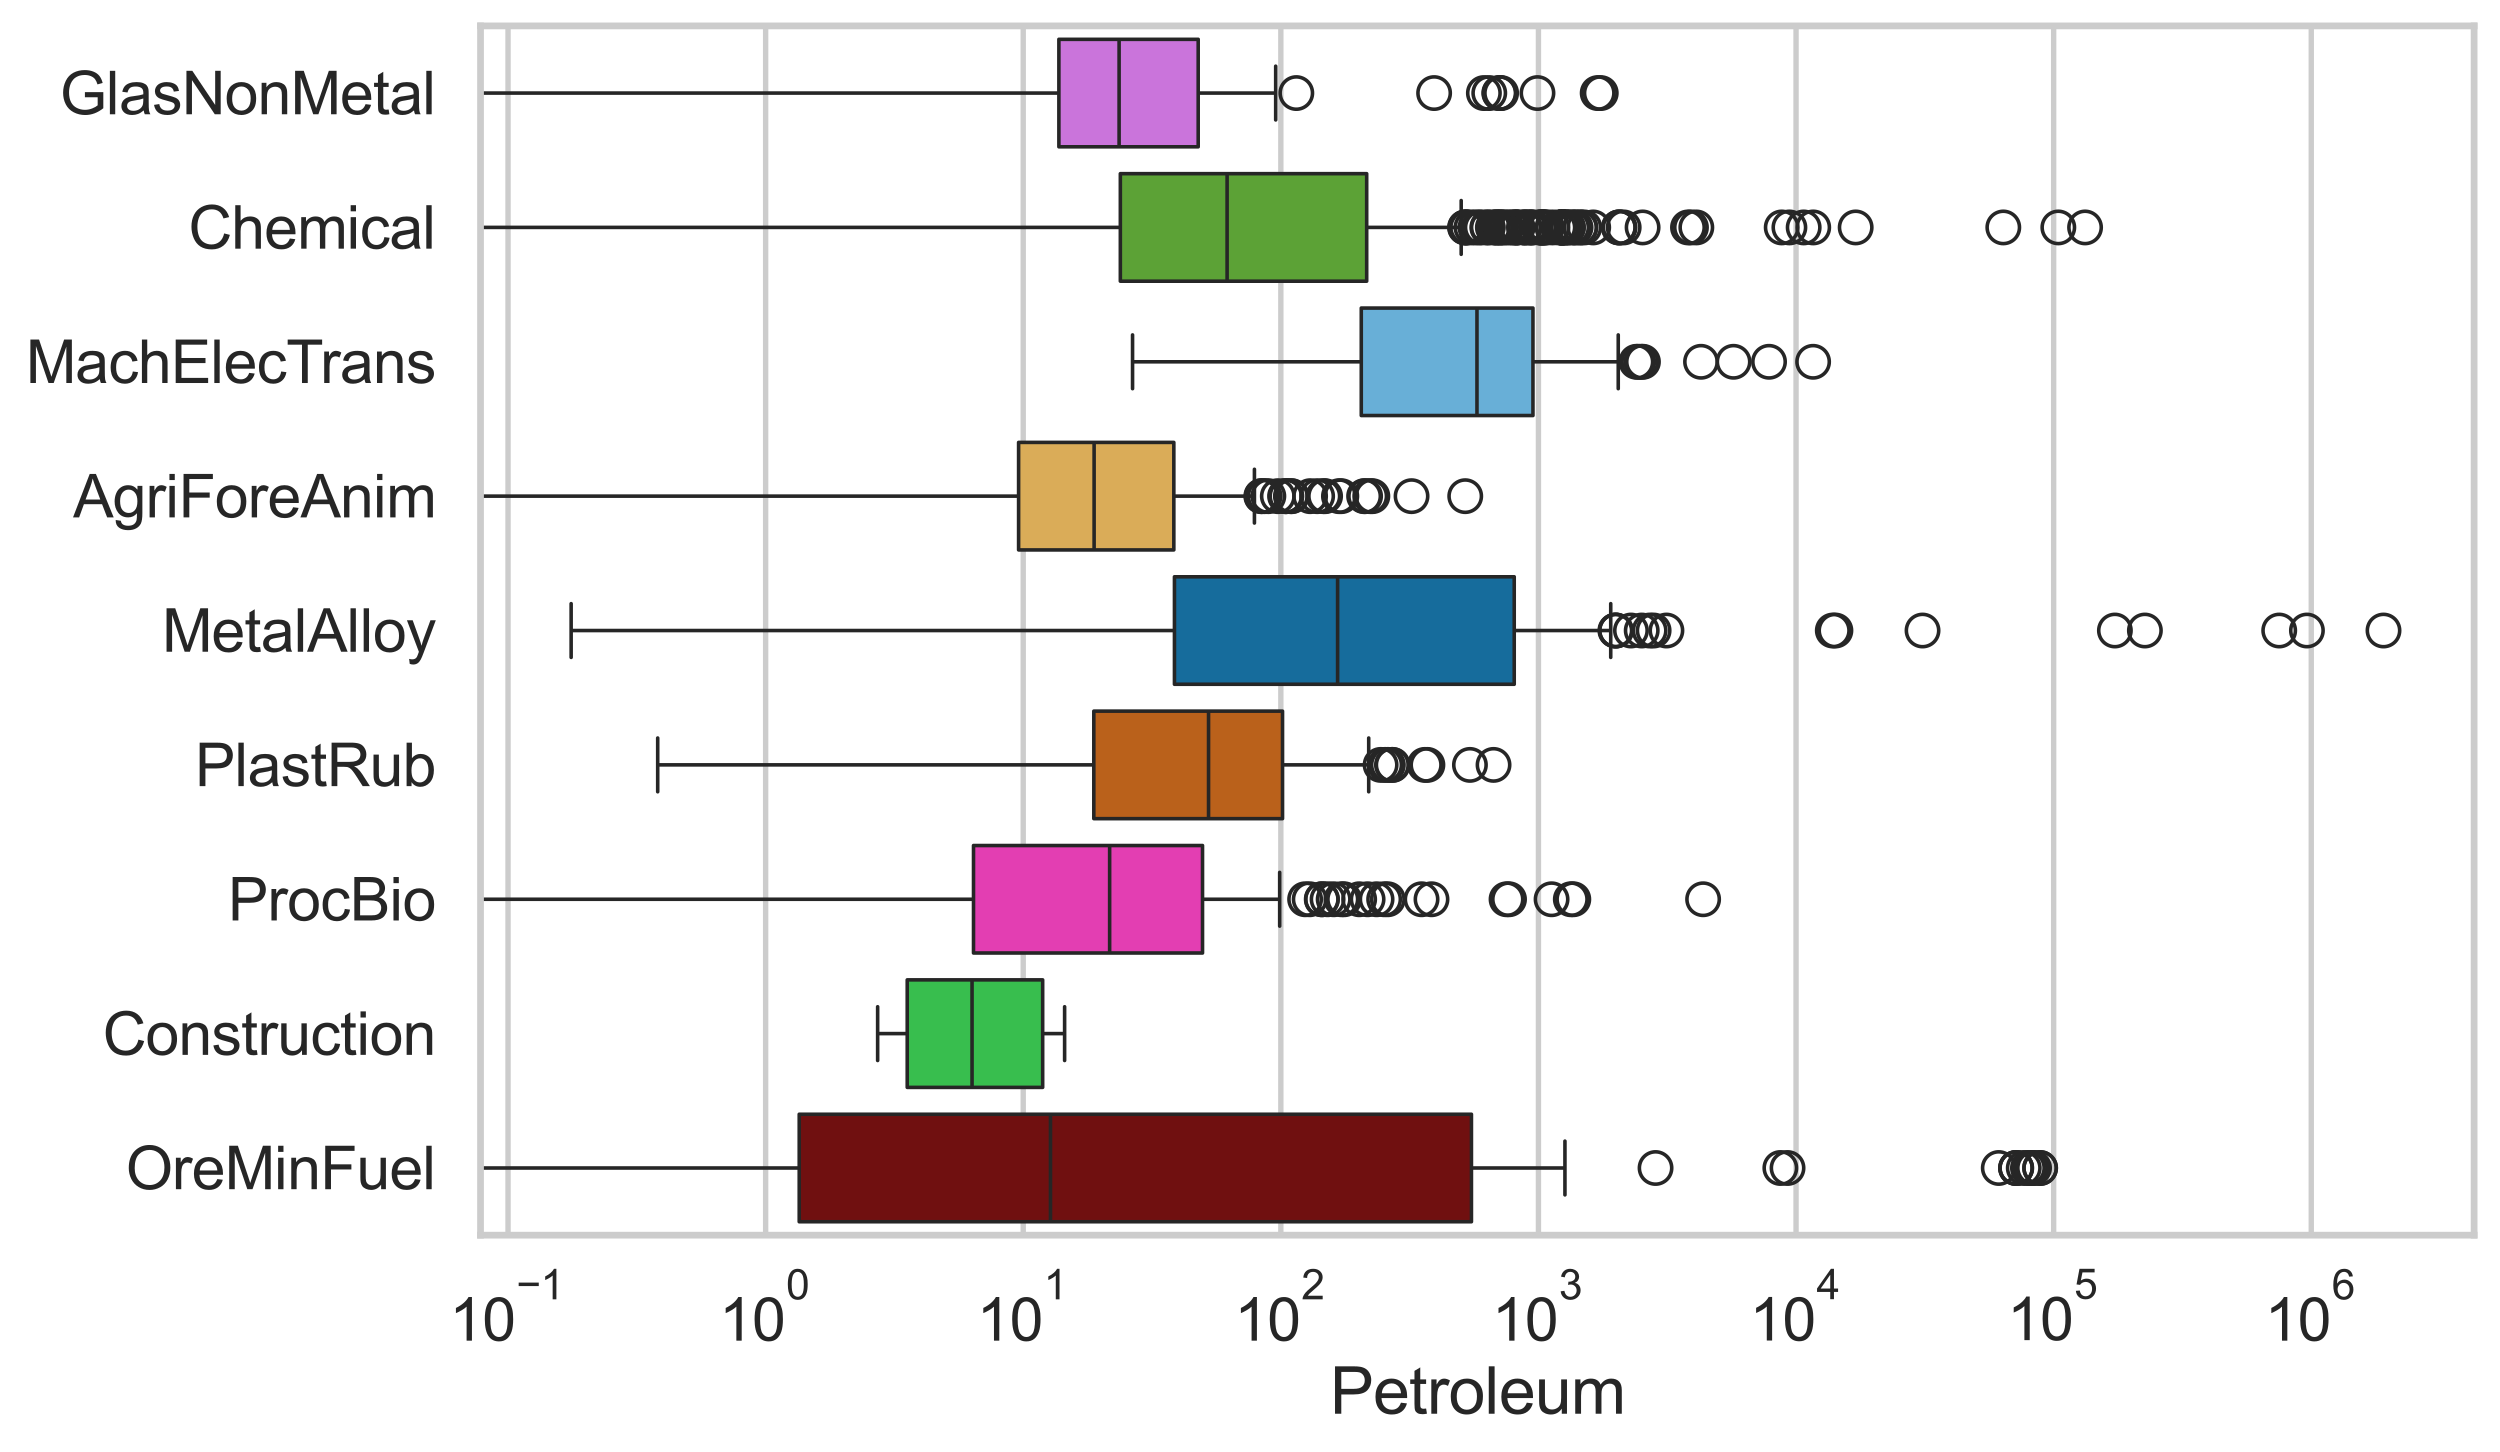 <?xml version="1.0" encoding="utf-8" standalone="no"?>
<!DOCTYPE svg PUBLIC "-//W3C//DTD SVG 1.1//EN"
  "http://www.w3.org/Graphics/SVG/1.1/DTD/svg11.dtd">
<svg xmlns:xlink="http://www.w3.org/1999/xlink" width="695.577pt" height="404.121pt" viewBox="0 0 695.577 404.121" xmlns="http://www.w3.org/2000/svg" version="1.1">
 <defs>
  <style type="text/css">*{stroke-linejoin: round; stroke-linecap: butt}</style>
 </defs>
 <g id="figure_1">
  <g id="patch_1">
   <path d="M 0 404.121 
L 695.577 404.121 
L 695.577 0 
L 0 0 
z
" style="fill: #ffffff"/>
  </g>
  <g id="axes_1">
   <g id="patch_2">
    <path d="M 133.697 343.665 
L 688.377 343.665 
L 688.377 7.2 
L 133.697 7.2 
z
" style="fill: #ffffff"/>
   </g>
   <g id="matplotlib.axis_1">
    <g id="xtick_1">
     <g id="line2d_1">
      <path d="M 141.348 343.665 
L 141.348 7.2 
" clip-path="url(#pfb139de378)" style="fill: none; stroke: #cccccc; stroke-width: 1.5; stroke-linecap: round"/>
     </g>
     <g id="text_1">
      <!-- $\mathdefault{10^{-1}}$ -->
      <g style="fill: #262626" transform="translate(125.013 373.18) scale(0.165 -0.165)">
       <defs>
        <path id="ArialMT-31" d="M 2384 0 
L 1822 0 
L 1822 3584 
Q 1619 3391 1289 3197 
Q 959 3003 697 2906 
L 697 3450 
Q 1169 3672 1522 3987 
Q 1875 4303 2022 4600 
L 2384 4600 
L 2384 0 
z
" transform="scale(0.016)"/>
        <path id="ArialMT-30" d="M 266 2259 
Q 266 3072 433 3567 
Q 600 4063 929 4331 
Q 1259 4600 1759 4600 
Q 2128 4600 2406 4451 
Q 2684 4303 2865 4023 
Q 3047 3744 3150 3342 
Q 3253 2941 3253 2259 
Q 3253 1453 3087 958 
Q 2922 463 2592 192 
Q 2263 -78 1759 -78 
Q 1097 -78 719 397 
Q 266 969 266 2259 
z
M 844 2259 
Q 844 1131 1108 757 
Q 1372 384 1759 384 
Q 2147 384 2411 759 
Q 2675 1134 2675 2259 
Q 2675 3391 2411 3762 
Q 2147 4134 1753 4134 
Q 1366 4134 1134 3806 
Q 844 3388 844 2259 
z
" transform="scale(0.016)"/>
        <path id="ArialMT-2212" d="M 3381 1997 
L 356 1997 
L 356 2522 
L 3381 2522 
L 3381 1997 
z
" transform="scale(0.016)"/>
       </defs>
       <use xlink:href="#ArialMT-31" transform="translate(0 0.994)"/>
       <use xlink:href="#ArialMT-30" transform="translate(55.615 0.994)"/>
       <use xlink:href="#ArialMT-2212" transform="translate(112.973 70.688) scale(0.7)"/>
       <use xlink:href="#ArialMT-31" transform="translate(153.852 70.688) scale(0.7)"/>
      </g>
     </g>
    </g>
    <g id="xtick_2">
     <g id="line2d_2">
      <path d="M 213.022 343.665 
L 213.022 7.2 
" clip-path="url(#pfb139de378)" style="fill: none; stroke: #cccccc; stroke-width: 1.5; stroke-linecap: round"/>
     </g>
     <g id="text_2">
      <!-- $\mathdefault{10^{0}}$ -->
      <g style="fill: #262626" transform="translate(200.069 373.18) scale(0.165 -0.165)">
       <use xlink:href="#ArialMT-31" transform="translate(0 0.994)"/>
       <use xlink:href="#ArialMT-30" transform="translate(55.615 0.994)"/>
       <use xlink:href="#ArialMT-30" transform="translate(112.973 70.688) scale(0.7)"/>
      </g>
     </g>
    </g>
    <g id="xtick_3">
     <g id="line2d_3">
      <path d="M 284.695 343.665 
L 284.695 7.2 
" clip-path="url(#pfb139de378)" style="fill: none; stroke: #cccccc; stroke-width: 1.5; stroke-linecap: round"/>
     </g>
     <g id="text_3">
      <!-- $\mathdefault{10^{1}}$ -->
      <g style="fill: #262626" transform="translate(271.743 373.18) scale(0.165 -0.165)">
       <use xlink:href="#ArialMT-31" transform="translate(0 0.994)"/>
       <use xlink:href="#ArialMT-30" transform="translate(55.615 0.994)"/>
       <use xlink:href="#ArialMT-31" transform="translate(112.973 70.688) scale(0.7)"/>
      </g>
     </g>
    </g>
    <g id="xtick_4">
     <g id="line2d_4">
      <path d="M 356.369 343.665 
L 356.369 7.2 
" clip-path="url(#pfb139de378)" style="fill: none; stroke: #cccccc; stroke-width: 1.5; stroke-linecap: round"/>
     </g>
     <g id="text_4">
      <!-- $\mathdefault{10^{2}}$ -->
      <g style="fill: #262626" transform="translate(343.417 373.18) scale(0.165 -0.165)">
       <defs>
        <path id="ArialMT-32" d="M 3222 541 
L 3222 0 
L 194 0 
Q 188 203 259 391 
Q 375 700 629 1000 
Q 884 1300 1366 1694 
Q 2113 2306 2375 2664 
Q 2638 3022 2638 3341 
Q 2638 3675 2398 3904 
Q 2159 4134 1775 4134 
Q 1369 4134 1125 3890 
Q 881 3647 878 3216 
L 300 3275 
Q 359 3922 746 4261 
Q 1134 4600 1788 4600 
Q 2447 4600 2831 4234 
Q 3216 3869 3216 3328 
Q 3216 3053 3103 2787 
Q 2991 2522 2730 2228 
Q 2469 1934 1863 1422 
Q 1356 997 1212 845 
Q 1069 694 975 541 
L 3222 541 
z
" transform="scale(0.016)"/>
       </defs>
       <use xlink:href="#ArialMT-31" transform="translate(0 0.994)"/>
       <use xlink:href="#ArialMT-30" transform="translate(55.615 0.994)"/>
       <use xlink:href="#ArialMT-32" transform="translate(112.973 70.688) scale(0.7)"/>
      </g>
     </g>
    </g>
    <g id="xtick_5">
     <g id="line2d_5">
      <path d="M 428.043 343.665 
L 428.043 7.2 
" clip-path="url(#pfb139de378)" style="fill: none; stroke: #cccccc; stroke-width: 1.5; stroke-linecap: round"/>
     </g>
     <g id="text_5">
      <!-- $\mathdefault{10^{3}}$ -->
      <g style="fill: #262626" transform="translate(415.09 373.18) scale(0.165 -0.165)">
       <defs>
        <path id="ArialMT-33" d="M 269 1209 
L 831 1284 
Q 928 806 1161 595 
Q 1394 384 1728 384 
Q 2125 384 2398 659 
Q 2672 934 2672 1341 
Q 2672 1728 2419 1979 
Q 2166 2231 1775 2231 
Q 1616 2231 1378 2169 
L 1441 2663 
Q 1497 2656 1531 2656 
Q 1891 2656 2178 2843 
Q 2466 3031 2466 3422 
Q 2466 3731 2256 3934 
Q 2047 4138 1716 4138 
Q 1388 4138 1169 3931 
Q 950 3725 888 3313 
L 325 3413 
Q 428 3978 793 4289 
Q 1159 4600 1703 4600 
Q 2078 4600 2393 4439 
Q 2709 4278 2876 4000 
Q 3044 3722 3044 3409 
Q 3044 3113 2884 2869 
Q 2725 2625 2413 2481 
Q 2819 2388 3044 2092 
Q 3269 1797 3269 1353 
Q 3269 753 2831 336 
Q 2394 -81 1725 -81 
Q 1122 -81 723 278 
Q 325 638 269 1209 
z
" transform="scale(0.016)"/>
       </defs>
       <use xlink:href="#ArialMT-31" transform="translate(0 0.994)"/>
       <use xlink:href="#ArialMT-30" transform="translate(55.615 0.994)"/>
       <use xlink:href="#ArialMT-33" transform="translate(112.973 70.688) scale(0.7)"/>
      </g>
     </g>
    </g>
    <g id="xtick_6">
     <g id="line2d_6">
      <path d="M 499.716 343.665 
L 499.716 7.2 
" clip-path="url(#pfb139de378)" style="fill: none; stroke: #cccccc; stroke-width: 1.5; stroke-linecap: round"/>
     </g>
     <g id="text_6">
      <!-- $\mathdefault{10^{4}}$ -->
      <g style="fill: #262626" transform="translate(486.764 373.015) scale(0.165 -0.165)">
       <defs>
        <path id="ArialMT-34" d="M 2069 0 
L 2069 1097 
L 81 1097 
L 81 1613 
L 2172 4581 
L 2631 4581 
L 2631 1613 
L 3250 1613 
L 3250 1097 
L 2631 1097 
L 2631 0 
L 2069 0 
z
M 2069 1613 
L 2069 3678 
L 634 1613 
L 2069 1613 
z
" transform="scale(0.016)"/>
       </defs>
       <use xlink:href="#ArialMT-31" transform="translate(0 0.202)"/>
       <use xlink:href="#ArialMT-30" transform="translate(55.615 0.202)"/>
       <use xlink:href="#ArialMT-34" transform="translate(112.973 69.895) scale(0.7)"/>
      </g>
     </g>
    </g>
    <g id="xtick_7">
     <g id="line2d_7">
      <path d="M 571.39 343.665 
L 571.39 7.2 
" clip-path="url(#pfb139de378)" style="fill: none; stroke: #cccccc; stroke-width: 1.5; stroke-linecap: round"/>
     </g>
     <g id="text_7">
      <!-- $\mathdefault{10^{5}}$ -->
      <g style="fill: #262626" transform="translate(558.438 373.015) scale(0.165 -0.165)">
       <defs>
        <path id="ArialMT-35" d="M 266 1200 
L 856 1250 
Q 922 819 1161 601 
Q 1400 384 1738 384 
Q 2144 384 2425 690 
Q 2706 997 2706 1503 
Q 2706 1984 2436 2262 
Q 2166 2541 1728 2541 
Q 1456 2541 1237 2417 
Q 1019 2294 894 2097 
L 366 2166 
L 809 4519 
L 3088 4519 
L 3088 3981 
L 1259 3981 
L 1013 2750 
Q 1425 3038 1878 3038 
Q 2478 3038 2890 2622 
Q 3303 2206 3303 1553 
Q 3303 931 2941 478 
Q 2500 -78 1738 -78 
Q 1113 -78 717 272 
Q 322 622 266 1200 
z
" transform="scale(0.016)"/>
       </defs>
       <use xlink:href="#ArialMT-31" transform="translate(0 0.88)"/>
       <use xlink:href="#ArialMT-30" transform="translate(55.615 0.88)"/>
       <use xlink:href="#ArialMT-35" transform="translate(112.973 70.573) scale(0.7)"/>
      </g>
     </g>
    </g>
    <g id="xtick_8">
     <g id="line2d_8">
      <path d="M 643.064 343.665 
L 643.064 7.2 
" clip-path="url(#pfb139de378)" style="fill: none; stroke: #cccccc; stroke-width: 1.5; stroke-linecap: round"/>
     </g>
     <g id="text_8">
      <!-- $\mathdefault{10^{6}}$ -->
      <g style="fill: #262626" transform="translate(630.111 373.18) scale(0.165 -0.165)">
       <defs>
        <path id="ArialMT-36" d="M 3184 3459 
L 2625 3416 
Q 2550 3747 2413 3897 
Q 2184 4138 1850 4138 
Q 1581 4138 1378 3988 
Q 1113 3794 959 3422 
Q 806 3050 800 2363 
Q 1003 2672 1297 2822 
Q 1591 2972 1913 2972 
Q 2475 2972 2870 2558 
Q 3266 2144 3266 1488 
Q 3266 1056 3080 686 
Q 2894 316 2569 119 
Q 2244 -78 1831 -78 
Q 1128 -78 684 439 
Q 241 956 241 2144 
Q 241 3472 731 4075 
Q 1159 4600 1884 4600 
Q 2425 4600 2770 4297 
Q 3116 3994 3184 3459 
z
M 888 1484 
Q 888 1194 1011 928 
Q 1134 663 1356 523 
Q 1578 384 1822 384 
Q 2178 384 2434 671 
Q 2691 959 2691 1453 
Q 2691 1928 2437 2201 
Q 2184 2475 1800 2475 
Q 1419 2475 1153 2201 
Q 888 1928 888 1484 
z
" transform="scale(0.016)"/>
       </defs>
       <use xlink:href="#ArialMT-31" transform="translate(0 0.994)"/>
       <use xlink:href="#ArialMT-30" transform="translate(55.615 0.994)"/>
       <use xlink:href="#ArialMT-36" transform="translate(112.973 70.688) scale(0.7)"/>
      </g>
     </g>
    </g>
    <g id="xtick_9"/>
    <g id="xtick_10"/>
    <g id="xtick_11"/>
    <g id="xtick_12"/>
    <g id="xtick_13"/>
    <g id="xtick_14"/>
    <g id="xtick_15"/>
    <g id="xtick_16"/>
    <g id="xtick_17"/>
    <g id="xtick_18"/>
    <g id="xtick_19"/>
    <g id="xtick_20"/>
    <g id="xtick_21"/>
    <g id="xtick_22"/>
    <g id="xtick_23"/>
    <g id="xtick_24"/>
    <g id="xtick_25"/>
    <g id="xtick_26"/>
    <g id="xtick_27"/>
    <g id="xtick_28"/>
    <g id="xtick_29"/>
    <g id="xtick_30"/>
    <g id="xtick_31"/>
    <g id="xtick_32"/>
    <g id="xtick_33"/>
    <g id="xtick_34"/>
    <g id="xtick_35"/>
    <g id="xtick_36"/>
    <g id="xtick_37"/>
    <g id="xtick_38"/>
    <g id="xtick_39"/>
    <g id="xtick_40"/>
    <g id="xtick_41"/>
    <g id="xtick_42"/>
    <g id="xtick_43"/>
    <g id="xtick_44"/>
    <g id="xtick_45"/>
    <g id="xtick_46"/>
    <g id="xtick_47"/>
    <g id="xtick_48"/>
    <g id="xtick_49"/>
    <g id="xtick_50"/>
    <g id="xtick_51"/>
    <g id="xtick_52"/>
    <g id="xtick_53"/>
    <g id="xtick_54"/>
    <g id="xtick_55"/>
    <g id="xtick_56"/>
    <g id="xtick_57"/>
    <g id="xtick_58"/>
    <g id="xtick_59"/>
    <g id="xtick_60"/>
    <g id="xtick_61"/>
    <g id="xtick_62"/>
    <g id="xtick_63"/>
    <g id="xtick_64"/>
    <g id="xtick_65"/>
    <g id="xtick_66"/>
    <g id="xtick_67"/>
    <g id="xtick_68"/>
    <g id="xtick_69"/>
    <g id="text_9">
     <!-- Petroleum -->
     <g style="fill: #262626" transform="translate(370.021 393.344) scale(0.18 -0.18)">
      <defs>
       <path id="ArialMT-50" d="M 494 0 
L 494 4581 
L 2222 4581 
Q 2678 4581 2919 4538 
Q 3256 4481 3484 4323 
Q 3713 4166 3852 3881 
Q 3991 3597 3991 3256 
Q 3991 2672 3619 2267 
Q 3247 1863 2275 1863 
L 1100 1863 
L 1100 0 
L 494 0 
z
M 1100 2403 
L 2284 2403 
Q 2872 2403 3119 2622 
Q 3366 2841 3366 3238 
Q 3366 3525 3220 3729 
Q 3075 3934 2838 4000 
Q 2684 4041 2272 4041 
L 1100 4041 
L 1100 2403 
z
" transform="scale(0.016)"/>
       <path id="ArialMT-65" d="M 2694 1069 
L 3275 997 
Q 3138 488 2766 206 
Q 2394 -75 1816 -75 
Q 1088 -75 661 373 
Q 234 822 234 1631 
Q 234 2469 665 2931 
Q 1097 3394 1784 3394 
Q 2450 3394 2872 2941 
Q 3294 2488 3294 1666 
Q 3294 1616 3291 1516 
L 816 1516 
Q 847 969 1125 678 
Q 1403 388 1819 388 
Q 2128 388 2347 550 
Q 2566 713 2694 1069 
z
M 847 1978 
L 2700 1978 
Q 2663 2397 2488 2606 
Q 2219 2931 1791 2931 
Q 1403 2931 1139 2672 
Q 875 2413 847 1978 
z
" transform="scale(0.016)"/>
       <path id="ArialMT-74" d="M 1650 503 
L 1731 6 
Q 1494 -44 1306 -44 
Q 1000 -44 831 53 
Q 663 150 594 308 
Q 525 466 525 972 
L 525 2881 
L 113 2881 
L 113 3319 
L 525 3319 
L 525 4141 
L 1084 4478 
L 1084 3319 
L 1650 3319 
L 1650 2881 
L 1084 2881 
L 1084 941 
Q 1084 700 1114 631 
Q 1144 563 1211 522 
Q 1278 481 1403 481 
Q 1497 481 1650 503 
z
" transform="scale(0.016)"/>
       <path id="ArialMT-72" d="M 416 0 
L 416 3319 
L 922 3319 
L 922 2816 
Q 1116 3169 1280 3281 
Q 1444 3394 1641 3394 
Q 1925 3394 2219 3213 
L 2025 2691 
Q 1819 2813 1613 2813 
Q 1428 2813 1281 2702 
Q 1134 2591 1072 2394 
Q 978 2094 978 1738 
L 978 0 
L 416 0 
z
" transform="scale(0.016)"/>
       <path id="ArialMT-6f" d="M 213 1659 
Q 213 2581 725 3025 
Q 1153 3394 1769 3394 
Q 2453 3394 2887 2945 
Q 3322 2497 3322 1706 
Q 3322 1066 3130 698 
Q 2938 331 2570 128 
Q 2203 -75 1769 -75 
Q 1072 -75 642 372 
Q 213 819 213 1659 
z
M 791 1659 
Q 791 1022 1069 705 
Q 1347 388 1769 388 
Q 2188 388 2466 706 
Q 2744 1025 2744 1678 
Q 2744 2294 2464 2611 
Q 2184 2928 1769 2928 
Q 1347 2928 1069 2612 
Q 791 2297 791 1659 
z
" transform="scale(0.016)"/>
       <path id="ArialMT-6c" d="M 409 0 
L 409 4581 
L 972 4581 
L 972 0 
L 409 0 
z
" transform="scale(0.016)"/>
       <path id="ArialMT-75" d="M 2597 0 
L 2597 488 
Q 2209 -75 1544 -75 
Q 1250 -75 995 37 
Q 741 150 617 320 
Q 494 491 444 738 
Q 409 903 409 1263 
L 409 3319 
L 972 3319 
L 972 1478 
Q 972 1038 1006 884 
Q 1059 663 1231 536 
Q 1403 409 1656 409 
Q 1909 409 2131 539 
Q 2353 669 2445 892 
Q 2538 1116 2538 1541 
L 2538 3319 
L 3100 3319 
L 3100 0 
L 2597 0 
z
" transform="scale(0.016)"/>
       <path id="ArialMT-6d" d="M 422 0 
L 422 3319 
L 925 3319 
L 925 2853 
Q 1081 3097 1340 3245 
Q 1600 3394 1931 3394 
Q 2300 3394 2536 3241 
Q 2772 3088 2869 2813 
Q 3263 3394 3894 3394 
Q 4388 3394 4653 3120 
Q 4919 2847 4919 2278 
L 4919 0 
L 4359 0 
L 4359 2091 
Q 4359 2428 4304 2576 
Q 4250 2725 4106 2815 
Q 3963 2906 3769 2906 
Q 3419 2906 3187 2673 
Q 2956 2441 2956 1928 
L 2956 0 
L 2394 0 
L 2394 2156 
Q 2394 2531 2256 2718 
Q 2119 2906 1806 2906 
Q 1569 2906 1367 2781 
Q 1166 2656 1075 2415 
Q 984 2175 984 1722 
L 984 0 
L 422 0 
z
" transform="scale(0.016)"/>
      </defs>
      <use xlink:href="#ArialMT-50"/>
      <use xlink:href="#ArialMT-65" transform="translate(66.699 0)"/>
      <use xlink:href="#ArialMT-74" transform="translate(122.314 0)"/>
      <use xlink:href="#ArialMT-72" transform="translate(150.098 0)"/>
      <use xlink:href="#ArialMT-6f" transform="translate(183.398 0)"/>
      <use xlink:href="#ArialMT-6c" transform="translate(239.014 0)"/>
      <use xlink:href="#ArialMT-65" transform="translate(261.23 0)"/>
      <use xlink:href="#ArialMT-75" transform="translate(316.846 0)"/>
      <use xlink:href="#ArialMT-6d" transform="translate(372.461 0)"/>
     </g>
    </g>
   </g>
   <g id="matplotlib.axis_2">
    <g id="ytick_1">
     <g id="text_10">
      <!-- GlasNonMetal -->
      <g style="fill: #262626" transform="translate(16.659 31.798) scale(0.165 -0.165)">
       <defs>
        <path id="ArialMT-47" d="M 2638 1797 
L 2638 2334 
L 4578 2338 
L 4578 638 
Q 4131 281 3656 101 
Q 3181 -78 2681 -78 
Q 2006 -78 1454 211 
Q 903 500 622 1047 
Q 341 1594 341 2269 
Q 341 2938 620 3517 
Q 900 4097 1425 4378 
Q 1950 4659 2634 4659 
Q 3131 4659 3532 4498 
Q 3934 4338 4162 4050 
Q 4391 3763 4509 3300 
L 3963 3150 
Q 3859 3500 3706 3700 
Q 3553 3900 3268 4020 
Q 2984 4141 2638 4141 
Q 2222 4141 1919 4014 
Q 1616 3888 1430 3681 
Q 1244 3475 1141 3228 
Q 966 2803 966 2306 
Q 966 1694 1177 1281 
Q 1388 869 1791 669 
Q 2194 469 2647 469 
Q 3041 469 3416 620 
Q 3791 772 3984 944 
L 3984 1797 
L 2638 1797 
z
" transform="scale(0.016)"/>
        <path id="ArialMT-61" d="M 2588 409 
Q 2275 144 1986 34 
Q 1697 -75 1366 -75 
Q 819 -75 525 192 
Q 231 459 231 875 
Q 231 1119 342 1320 
Q 453 1522 633 1644 
Q 813 1766 1038 1828 
Q 1203 1872 1538 1913 
Q 2219 1994 2541 2106 
Q 2544 2222 2544 2253 
Q 2544 2597 2384 2738 
Q 2169 2928 1744 2928 
Q 1347 2928 1158 2789 
Q 969 2650 878 2297 
L 328 2372 
Q 403 2725 575 2942 
Q 747 3159 1072 3276 
Q 1397 3394 1825 3394 
Q 2250 3394 2515 3294 
Q 2781 3194 2906 3042 
Q 3031 2891 3081 2659 
Q 3109 2516 3109 2141 
L 3109 1391 
Q 3109 606 3145 398 
Q 3181 191 3288 0 
L 2700 0 
Q 2613 175 2588 409 
z
M 2541 1666 
Q 2234 1541 1622 1453 
Q 1275 1403 1131 1340 
Q 988 1278 909 1158 
Q 831 1038 831 891 
Q 831 666 1001 516 
Q 1172 366 1500 366 
Q 1825 366 2078 508 
Q 2331 650 2450 897 
Q 2541 1088 2541 1459 
L 2541 1666 
z
" transform="scale(0.016)"/>
        <path id="ArialMT-73" d="M 197 991 
L 753 1078 
Q 800 744 1014 566 
Q 1228 388 1613 388 
Q 2000 388 2187 545 
Q 2375 703 2375 916 
Q 2375 1106 2209 1216 
Q 2094 1291 1634 1406 
Q 1016 1563 777 1677 
Q 538 1791 414 1992 
Q 291 2194 291 2438 
Q 291 2659 392 2848 
Q 494 3038 669 3163 
Q 800 3259 1026 3326 
Q 1253 3394 1513 3394 
Q 1903 3394 2198 3281 
Q 2494 3169 2634 2976 
Q 2775 2784 2828 2463 
L 2278 2388 
Q 2241 2644 2061 2787 
Q 1881 2931 1553 2931 
Q 1166 2931 1000 2803 
Q 834 2675 834 2503 
Q 834 2394 903 2306 
Q 972 2216 1119 2156 
Q 1203 2125 1616 2013 
Q 2213 1853 2448 1751 
Q 2684 1650 2818 1456 
Q 2953 1263 2953 975 
Q 2953 694 2789 445 
Q 2625 197 2315 61 
Q 2006 -75 1616 -75 
Q 969 -75 630 194 
Q 291 463 197 991 
z
" transform="scale(0.016)"/>
        <path id="ArialMT-4e" d="M 488 0 
L 488 4581 
L 1109 4581 
L 3516 984 
L 3516 4581 
L 4097 4581 
L 4097 0 
L 3475 0 
L 1069 3600 
L 1069 0 
L 488 0 
z
" transform="scale(0.016)"/>
        <path id="ArialMT-6e" d="M 422 0 
L 422 3319 
L 928 3319 
L 928 2847 
Q 1294 3394 1984 3394 
Q 2284 3394 2536 3286 
Q 2788 3178 2913 3003 
Q 3038 2828 3088 2588 
Q 3119 2431 3119 2041 
L 3119 0 
L 2556 0 
L 2556 2019 
Q 2556 2363 2490 2533 
Q 2425 2703 2258 2804 
Q 2091 2906 1866 2906 
Q 1506 2906 1245 2678 
Q 984 2450 984 1813 
L 984 0 
L 422 0 
z
" transform="scale(0.016)"/>
        <path id="ArialMT-4d" d="M 475 0 
L 475 4581 
L 1388 4581 
L 2472 1338 
Q 2622 884 2691 659 
Q 2769 909 2934 1394 
L 4031 4581 
L 4847 4581 
L 4847 0 
L 4263 0 
L 4263 3834 
L 2931 0 
L 2384 0 
L 1059 3900 
L 1059 0 
L 475 0 
z
" transform="scale(0.016)"/>
       </defs>
       <use xlink:href="#ArialMT-47"/>
       <use xlink:href="#ArialMT-6c" transform="translate(77.783 0)"/>
       <use xlink:href="#ArialMT-61" transform="translate(100 0)"/>
       <use xlink:href="#ArialMT-73" transform="translate(155.615 0)"/>
       <use xlink:href="#ArialMT-4e" transform="translate(205.615 0)"/>
       <use xlink:href="#ArialMT-6f" transform="translate(277.832 0)"/>
       <use xlink:href="#ArialMT-6e" transform="translate(333.447 0)"/>
       <use xlink:href="#ArialMT-4d" transform="translate(389.062 0)"/>
       <use xlink:href="#ArialMT-65" transform="translate(472.363 0)"/>
       <use xlink:href="#ArialMT-74" transform="translate(527.979 0)"/>
       <use xlink:href="#ArialMT-61" transform="translate(555.762 0)"/>
       <use xlink:href="#ArialMT-6c" transform="translate(611.377 0)"/>
      </g>
     </g>
    </g>
    <g id="ytick_2">
     <g id="text_11">
      <!-- Chemical -->
      <g style="fill: #262626" transform="translate(52.428 69.183) scale(0.165 -0.165)">
       <defs>
        <path id="ArialMT-43" d="M 3763 1606 
L 4369 1453 
Q 4178 706 3683 314 
Q 3188 -78 2472 -78 
Q 1731 -78 1267 223 
Q 803 525 561 1097 
Q 319 1669 319 2325 
Q 319 3041 592 3573 
Q 866 4106 1370 4382 
Q 1875 4659 2481 4659 
Q 3169 4659 3637 4309 
Q 4106 3959 4291 3325 
L 3694 3184 
Q 3534 3684 3231 3912 
Q 2928 4141 2469 4141 
Q 1941 4141 1586 3887 
Q 1231 3634 1087 3207 
Q 944 2781 944 2328 
Q 944 1744 1114 1308 
Q 1284 872 1643 656 
Q 2003 441 2422 441 
Q 2931 441 3284 734 
Q 3638 1028 3763 1606 
z
" transform="scale(0.016)"/>
        <path id="ArialMT-68" d="M 422 0 
L 422 4581 
L 984 4581 
L 984 2938 
Q 1378 3394 1978 3394 
Q 2347 3394 2619 3248 
Q 2891 3103 3008 2847 
Q 3125 2591 3125 2103 
L 3125 0 
L 2563 0 
L 2563 2103 
Q 2563 2525 2380 2717 
Q 2197 2909 1863 2909 
Q 1613 2909 1392 2779 
Q 1172 2650 1078 2428 
Q 984 2206 984 1816 
L 984 0 
L 422 0 
z
" transform="scale(0.016)"/>
        <path id="ArialMT-69" d="M 425 3934 
L 425 4581 
L 988 4581 
L 988 3934 
L 425 3934 
z
M 425 0 
L 425 3319 
L 988 3319 
L 988 0 
L 425 0 
z
" transform="scale(0.016)"/>
        <path id="ArialMT-63" d="M 2588 1216 
L 3141 1144 
Q 3050 572 2676 248 
Q 2303 -75 1759 -75 
Q 1078 -75 664 370 
Q 250 816 250 1647 
Q 250 2184 428 2587 
Q 606 2991 970 3192 
Q 1334 3394 1763 3394 
Q 2303 3394 2647 3120 
Q 2991 2847 3088 2344 
L 2541 2259 
Q 2463 2594 2264 2762 
Q 2066 2931 1784 2931 
Q 1359 2931 1093 2626 
Q 828 2322 828 1663 
Q 828 994 1084 691 
Q 1341 388 1753 388 
Q 2084 388 2306 591 
Q 2528 794 2588 1216 
z
" transform="scale(0.016)"/>
       </defs>
       <use xlink:href="#ArialMT-43"/>
       <use xlink:href="#ArialMT-68" transform="translate(72.217 0)"/>
       <use xlink:href="#ArialMT-65" transform="translate(127.832 0)"/>
       <use xlink:href="#ArialMT-6d" transform="translate(183.447 0)"/>
       <use xlink:href="#ArialMT-69" transform="translate(266.748 0)"/>
       <use xlink:href="#ArialMT-63" transform="translate(288.965 0)"/>
       <use xlink:href="#ArialMT-61" transform="translate(338.965 0)"/>
       <use xlink:href="#ArialMT-6c" transform="translate(394.58 0)"/>
      </g>
     </g>
    </g>
    <g id="ytick_3">
     <g id="text_12">
      <!-- MachElecTrans -->
      <g style="fill: #262626" transform="translate(7.2 106.568) scale(0.165 -0.165)">
       <defs>
        <path id="ArialMT-45" d="M 506 0 
L 506 4581 
L 3819 4581 
L 3819 4041 
L 1113 4041 
L 1113 2638 
L 3647 2638 
L 3647 2100 
L 1113 2100 
L 1113 541 
L 3925 541 
L 3925 0 
L 506 0 
z
" transform="scale(0.016)"/>
        <path id="ArialMT-54" d="M 1659 0 
L 1659 4041 
L 150 4041 
L 150 4581 
L 3781 4581 
L 3781 4041 
L 2266 4041 
L 2266 0 
L 1659 0 
z
" transform="scale(0.016)"/>
       </defs>
       <use xlink:href="#ArialMT-4d"/>
       <use xlink:href="#ArialMT-61" transform="translate(83.301 0)"/>
       <use xlink:href="#ArialMT-63" transform="translate(138.916 0)"/>
       <use xlink:href="#ArialMT-68" transform="translate(188.916 0)"/>
       <use xlink:href="#ArialMT-45" transform="translate(244.531 0)"/>
       <use xlink:href="#ArialMT-6c" transform="translate(311.23 0)"/>
       <use xlink:href="#ArialMT-65" transform="translate(333.447 0)"/>
       <use xlink:href="#ArialMT-63" transform="translate(389.062 0)"/>
       <use xlink:href="#ArialMT-54" transform="translate(439.062 0)"/>
       <use xlink:href="#ArialMT-72" transform="translate(496.396 0)"/>
       <use xlink:href="#ArialMT-61" transform="translate(529.697 0)"/>
       <use xlink:href="#ArialMT-6e" transform="translate(585.312 0)"/>
       <use xlink:href="#ArialMT-73" transform="translate(640.928 0)"/>
      </g>
     </g>
    </g>
    <g id="ytick_4">
     <g id="text_13">
      <!-- AgriForeAnim -->
      <g style="fill: #262626" transform="translate(20.341 143.953) scale(0.165 -0.165)">
       <defs>
        <path id="ArialMT-41" d="M -9 0 
L 1750 4581 
L 2403 4581 
L 4278 0 
L 3588 0 
L 3053 1388 
L 1138 1388 
L 634 0 
L -9 0 
z
M 1313 1881 
L 2866 1881 
L 2388 3150 
Q 2169 3728 2063 4100 
Q 1975 3659 1816 3225 
L 1313 1881 
z
" transform="scale(0.016)"/>
        <path id="ArialMT-67" d="M 319 -275 
L 866 -356 
Q 900 -609 1056 -725 
Q 1266 -881 1628 -881 
Q 2019 -881 2231 -725 
Q 2444 -569 2519 -288 
Q 2563 -116 2559 434 
Q 2191 0 1641 0 
Q 956 0 581 494 
Q 206 988 206 1678 
Q 206 2153 378 2554 
Q 550 2956 876 3175 
Q 1203 3394 1644 3394 
Q 2231 3394 2613 2919 
L 2613 3319 
L 3131 3319 
L 3131 450 
Q 3131 -325 2973 -648 
Q 2816 -972 2473 -1159 
Q 2131 -1347 1631 -1347 
Q 1038 -1347 672 -1080 
Q 306 -813 319 -275 
z
M 784 1719 
Q 784 1066 1043 766 
Q 1303 466 1694 466 
Q 2081 466 2343 764 
Q 2606 1063 2606 1700 
Q 2606 2309 2336 2618 
Q 2066 2928 1684 2928 
Q 1309 2928 1046 2623 
Q 784 2319 784 1719 
z
" transform="scale(0.016)"/>
        <path id="ArialMT-46" d="M 525 0 
L 525 4581 
L 3616 4581 
L 3616 4041 
L 1131 4041 
L 1131 2622 
L 3281 2622 
L 3281 2081 
L 1131 2081 
L 1131 0 
L 525 0 
z
" transform="scale(0.016)"/>
       </defs>
       <use xlink:href="#ArialMT-41"/>
       <use xlink:href="#ArialMT-67" transform="translate(66.699 0)"/>
       <use xlink:href="#ArialMT-72" transform="translate(122.314 0)"/>
       <use xlink:href="#ArialMT-69" transform="translate(155.615 0)"/>
       <use xlink:href="#ArialMT-46" transform="translate(177.832 0)"/>
       <use xlink:href="#ArialMT-6f" transform="translate(238.916 0)"/>
       <use xlink:href="#ArialMT-72" transform="translate(294.531 0)"/>
       <use xlink:href="#ArialMT-65" transform="translate(327.832 0)"/>
       <use xlink:href="#ArialMT-41" transform="translate(383.447 0)"/>
       <use xlink:href="#ArialMT-6e" transform="translate(450.146 0)"/>
       <use xlink:href="#ArialMT-69" transform="translate(505.762 0)"/>
       <use xlink:href="#ArialMT-6d" transform="translate(527.979 0)"/>
      </g>
     </g>
    </g>
    <g id="ytick_5">
     <g id="text_14">
      <!-- MetalAlloy -->
      <g style="fill: #262626" transform="translate(45.088 181.337) scale(0.165 -0.165)">
       <defs>
        <path id="ArialMT-79" d="M 397 -1278 
L 334 -750 
Q 519 -800 656 -800 
Q 844 -800 956 -737 
Q 1069 -675 1141 -563 
Q 1194 -478 1313 -144 
Q 1328 -97 1363 -6 
L 103 3319 
L 709 3319 
L 1400 1397 
Q 1534 1031 1641 628 
Q 1738 1016 1872 1384 
L 2581 3319 
L 3144 3319 
L 1881 -56 
Q 1678 -603 1566 -809 
Q 1416 -1088 1222 -1217 
Q 1028 -1347 759 -1347 
Q 597 -1347 397 -1278 
z
" transform="scale(0.016)"/>
       </defs>
       <use xlink:href="#ArialMT-4d"/>
       <use xlink:href="#ArialMT-65" transform="translate(83.301 0)"/>
       <use xlink:href="#ArialMT-74" transform="translate(138.916 0)"/>
       <use xlink:href="#ArialMT-61" transform="translate(166.699 0)"/>
       <use xlink:href="#ArialMT-6c" transform="translate(222.314 0)"/>
       <use xlink:href="#ArialMT-41" transform="translate(244.531 0)"/>
       <use xlink:href="#ArialMT-6c" transform="translate(311.23 0)"/>
       <use xlink:href="#ArialMT-6c" transform="translate(333.447 0)"/>
       <use xlink:href="#ArialMT-6f" transform="translate(355.664 0)"/>
       <use xlink:href="#ArialMT-79" transform="translate(411.279 0)"/>
      </g>
     </g>
    </g>
    <g id="ytick_6">
     <g id="text_15">
      <!-- PlastRub -->
      <g style="fill: #262626" transform="translate(54.248 218.722) scale(0.165 -0.165)">
       <defs>
        <path id="ArialMT-52" d="M 503 0 
L 503 4581 
L 2534 4581 
Q 3147 4581 3465 4457 
Q 3784 4334 3975 4021 
Q 4166 3709 4166 3331 
Q 4166 2844 3850 2509 
Q 3534 2175 2875 2084 
Q 3116 1969 3241 1856 
Q 3506 1613 3744 1247 
L 4541 0 
L 3778 0 
L 3172 953 
Q 2906 1366 2734 1584 
Q 2563 1803 2427 1890 
Q 2291 1978 2150 2013 
Q 2047 2034 1813 2034 
L 1109 2034 
L 1109 0 
L 503 0 
z
M 1109 2559 
L 2413 2559 
Q 2828 2559 3062 2645 
Q 3297 2731 3419 2920 
Q 3541 3109 3541 3331 
Q 3541 3656 3305 3865 
Q 3069 4075 2559 4075 
L 1109 4075 
L 1109 2559 
z
" transform="scale(0.016)"/>
        <path id="ArialMT-62" d="M 941 0 
L 419 0 
L 419 4581 
L 981 4581 
L 981 2947 
Q 1338 3394 1891 3394 
Q 2197 3394 2470 3270 
Q 2744 3147 2920 2923 
Q 3097 2700 3197 2384 
Q 3297 2069 3297 1709 
Q 3297 856 2875 390 
Q 2453 -75 1863 -75 
Q 1275 -75 941 416 
L 941 0 
z
M 934 1684 
Q 934 1088 1097 822 
Q 1363 388 1816 388 
Q 2184 388 2453 708 
Q 2722 1028 2722 1663 
Q 2722 2313 2464 2622 
Q 2206 2931 1841 2931 
Q 1472 2931 1203 2611 
Q 934 2291 934 1684 
z
" transform="scale(0.016)"/>
       </defs>
       <use xlink:href="#ArialMT-50"/>
       <use xlink:href="#ArialMT-6c" transform="translate(66.699 0)"/>
       <use xlink:href="#ArialMT-61" transform="translate(88.916 0)"/>
       <use xlink:href="#ArialMT-73" transform="translate(144.531 0)"/>
       <use xlink:href="#ArialMT-74" transform="translate(194.531 0)"/>
       <use xlink:href="#ArialMT-52" transform="translate(222.314 0)"/>
       <use xlink:href="#ArialMT-75" transform="translate(294.531 0)"/>
       <use xlink:href="#ArialMT-62" transform="translate(350.146 0)"/>
      </g>
     </g>
    </g>
    <g id="ytick_7">
     <g id="text_16">
      <!-- ProcBio -->
      <g style="fill: #262626" transform="translate(63.424 256.107) scale(0.165 -0.165)">
       <defs>
        <path id="ArialMT-42" d="M 469 0 
L 469 4581 
L 2188 4581 
Q 2713 4581 3030 4442 
Q 3347 4303 3526 4014 
Q 3706 3725 3706 3409 
Q 3706 3116 3547 2856 
Q 3388 2597 3066 2438 
Q 3481 2316 3704 2022 
Q 3928 1728 3928 1328 
Q 3928 1006 3792 729 
Q 3656 453 3456 303 
Q 3256 153 2954 76 
Q 2653 0 2216 0 
L 469 0 
z
M 1075 2656 
L 2066 2656 
Q 2469 2656 2644 2709 
Q 2875 2778 2992 2937 
Q 3109 3097 3109 3338 
Q 3109 3566 3000 3739 
Q 2891 3913 2687 3977 
Q 2484 4041 1991 4041 
L 1075 4041 
L 1075 2656 
z
M 1075 541 
L 2216 541 
Q 2509 541 2628 563 
Q 2838 600 2978 687 
Q 3119 775 3209 942 
Q 3300 1109 3300 1328 
Q 3300 1584 3169 1773 
Q 3038 1963 2805 2039 
Q 2572 2116 2134 2116 
L 1075 2116 
L 1075 541 
z
" transform="scale(0.016)"/>
       </defs>
       <use xlink:href="#ArialMT-50"/>
       <use xlink:href="#ArialMT-72" transform="translate(66.699 0)"/>
       <use xlink:href="#ArialMT-6f" transform="translate(100 0)"/>
       <use xlink:href="#ArialMT-63" transform="translate(155.615 0)"/>
       <use xlink:href="#ArialMT-42" transform="translate(205.615 0)"/>
       <use xlink:href="#ArialMT-69" transform="translate(272.314 0)"/>
       <use xlink:href="#ArialMT-6f" transform="translate(294.531 0)"/>
      </g>
     </g>
    </g>
    <g id="ytick_8">
     <g id="text_17">
      <!-- Construction -->
      <g style="fill: #262626" transform="translate(28.575 293.492) scale(0.165 -0.165)">
       <use xlink:href="#ArialMT-43"/>
       <use xlink:href="#ArialMT-6f" transform="translate(72.217 0)"/>
       <use xlink:href="#ArialMT-6e" transform="translate(127.832 0)"/>
       <use xlink:href="#ArialMT-73" transform="translate(183.447 0)"/>
       <use xlink:href="#ArialMT-74" transform="translate(233.447 0)"/>
       <use xlink:href="#ArialMT-72" transform="translate(261.23 0)"/>
       <use xlink:href="#ArialMT-75" transform="translate(294.531 0)"/>
       <use xlink:href="#ArialMT-63" transform="translate(350.146 0)"/>
       <use xlink:href="#ArialMT-74" transform="translate(400.146 0)"/>
       <use xlink:href="#ArialMT-69" transform="translate(427.93 0)"/>
       <use xlink:href="#ArialMT-6f" transform="translate(450.146 0)"/>
       <use xlink:href="#ArialMT-6e" transform="translate(505.762 0)"/>
      </g>
     </g>
    </g>
    <g id="ytick_9">
     <g id="text_18">
      <!-- OreMinFuel -->
      <g style="fill: #262626" transform="translate(35.013 330.877) scale(0.165 -0.165)">
       <defs>
        <path id="ArialMT-4f" d="M 309 2231 
Q 309 3372 921 4017 
Q 1534 4663 2503 4663 
Q 3138 4663 3647 4359 
Q 4156 4056 4423 3514 
Q 4691 2972 4691 2284 
Q 4691 1588 4409 1038 
Q 4128 488 3612 205 
Q 3097 -78 2500 -78 
Q 1853 -78 1343 234 
Q 834 547 571 1087 
Q 309 1628 309 2231 
z
M 934 2222 
Q 934 1394 1379 917 
Q 1825 441 2497 441 
Q 3181 441 3623 922 
Q 4066 1403 4066 2288 
Q 4066 2847 3877 3264 
Q 3688 3681 3323 3911 
Q 2959 4141 2506 4141 
Q 1863 4141 1398 3698 
Q 934 3256 934 2222 
z
" transform="scale(0.016)"/>
       </defs>
       <use xlink:href="#ArialMT-4f"/>
       <use xlink:href="#ArialMT-72" transform="translate(77.783 0)"/>
       <use xlink:href="#ArialMT-65" transform="translate(111.084 0)"/>
       <use xlink:href="#ArialMT-4d" transform="translate(166.699 0)"/>
       <use xlink:href="#ArialMT-69" transform="translate(250 0)"/>
       <use xlink:href="#ArialMT-6e" transform="translate(272.217 0)"/>
       <use xlink:href="#ArialMT-46" transform="translate(327.832 0)"/>
       <use xlink:href="#ArialMT-75" transform="translate(388.916 0)"/>
       <use xlink:href="#ArialMT-65" transform="translate(444.531 0)"/>
       <use xlink:href="#ArialMT-6c" transform="translate(500.146 0)"/>
      </g>
     </g>
    </g>
   </g>
   <g id="patch_3">
    <path d="M 294.614 10.938 
L 294.614 40.846 
L 333.375 40.846 
L 333.375 10.938 
L 294.614 10.938 
z
" clip-path="url(#pfb139de378)" style="fill: #ca74db; stroke: #262626; stroke-linejoin: miter"/>
   </g>
   <g id="line2d_9">
    <path d="M 294.614 25.892 
L -1 25.892 
" clip-path="url(#pfb139de378)" style="fill: none; stroke: #262626"/>
   </g>
   <g id="line2d_10">
    <path d="M 333.375 25.892 
L 354.936 25.892 
" clip-path="url(#pfb139de378)" style="fill: none; stroke: #262626"/>
   </g>
   <g id="line2d_11">
    <path clip-path="url(#pfb139de378)" style="fill: none; stroke: #262626; stroke-linecap: round"/>
   </g>
   <g id="line2d_12">
    <path d="M 354.936 18.415 
L 354.936 33.369 
" clip-path="url(#pfb139de378)" style="fill: none; stroke: #262626; stroke-linecap: round"/>
   </g>
   <g id="line2d_13">
    <defs>
     <path id="m8f6c80a293" d="M 0 4.5 
C 1.193 4.5 2.338 4.026 3.182 3.182 
C 4.026 2.338 4.5 1.193 4.5 0 
C 4.5 -1.193 4.026 -2.338 3.182 -3.182 
C 2.338 -4.026 1.193 -4.5 0 -4.5 
C -1.193 -4.5 -2.338 -4.026 -3.182 -3.182 
C -4.026 -2.338 -4.5 -1.193 -4.5 0 
C -4.5 1.193 -4.026 2.338 -3.182 3.182 
C -2.338 4.026 -1.193 4.5 0 4.5 
z
" style="stroke: #262626"/>
    </defs>
    <g clip-path="url(#pfb139de378)">
     <use xlink:href="#m8f6c80a293" x="417.243" y="25.892" style="fill-opacity: 0; stroke: #262626"/>
     <use xlink:href="#m8f6c80a293" x="399.017" y="25.892" style="fill-opacity: 0; stroke: #262626"/>
     <use xlink:href="#m8f6c80a293" x="360.678" y="25.892" style="fill-opacity: 0; stroke: #262626"/>
     <use xlink:href="#m8f6c80a293" x="445.378" y="25.892" style="fill-opacity: 0; stroke: #262626"/>
     <use xlink:href="#m8f6c80a293" x="417.148" y="25.892" style="fill-opacity: 0; stroke: #262626"/>
     <use xlink:href="#m8f6c80a293" x="414.36" y="25.892" style="fill-opacity: 0; stroke: #262626"/>
     <use xlink:href="#m8f6c80a293" x="412.862" y="25.892" style="fill-opacity: 0; stroke: #262626"/>
     <use xlink:href="#m8f6c80a293" x="417.656" y="25.892" style="fill-opacity: 0; stroke: #262626"/>
     <use xlink:href="#m8f6c80a293" x="427.774" y="25.892" style="fill-opacity: 0; stroke: #262626"/>
     <use xlink:href="#m8f6c80a293" x="444.526" y="25.892" style="fill-opacity: 0; stroke: #262626"/>
    </g>
   </g>
   <g id="patch_4">
    <path d="M 311.712 48.323 
L 311.712 78.231 
L 380.253 78.231 
L 380.253 48.323 
L 311.712 48.323 
z
" clip-path="url(#pfb139de378)" style="fill: #5ca236; stroke: #262626; stroke-linejoin: miter"/>
   </g>
   <g id="line2d_14">
    <path d="M 311.712 63.277 
L -1 63.277 
" clip-path="url(#pfb139de378)" style="fill: none; stroke: #262626"/>
   </g>
   <g id="line2d_15">
    <path d="M 380.253 63.277 
L 406.548 63.277 
" clip-path="url(#pfb139de378)" style="fill: none; stroke: #262626"/>
   </g>
   <g id="line2d_16">
    <path clip-path="url(#pfb139de378)" style="fill: none; stroke: #262626; stroke-linecap: round"/>
   </g>
   <g id="line2d_17">
    <path d="M 406.548 55.8 
L 406.548 70.754 
" clip-path="url(#pfb139de378)" style="fill: none; stroke: #262626; stroke-linecap: round"/>
   </g>
   <g id="line2d_18">
    <g clip-path="url(#pfb139de378)">
     <use xlink:href="#m8f6c80a293" x="428.807" y="63.277" style="fill-opacity: 0; stroke: #262626"/>
     <use xlink:href="#m8f6c80a293" x="428.894" y="63.277" style="fill-opacity: 0; stroke: #262626"/>
     <use xlink:href="#m8f6c80a293" x="457.021" y="63.277" style="fill-opacity: 0; stroke: #262626"/>
     <use xlink:href="#m8f6c80a293" x="418.533" y="63.277" style="fill-opacity: 0; stroke: #262626"/>
     <use xlink:href="#m8f6c80a293" x="443.275" y="63.277" style="fill-opacity: 0; stroke: #262626"/>
     <use xlink:href="#m8f6c80a293" x="428.625" y="63.277" style="fill-opacity: 0; stroke: #262626"/>
     <use xlink:href="#m8f6c80a293" x="417.48" y="63.277" style="fill-opacity: 0; stroke: #262626"/>
     <use xlink:href="#m8f6c80a293" x="410.513" y="63.277" style="fill-opacity: 0; stroke: #262626"/>
     <use xlink:href="#m8f6c80a293" x="572.69" y="63.277" style="fill-opacity: 0; stroke: #262626"/>
     <use xlink:href="#m8f6c80a293" x="415.357" y="63.277" style="fill-opacity: 0; stroke: #262626"/>
     <use xlink:href="#m8f6c80a293" x="437.405" y="63.277" style="fill-opacity: 0; stroke: #262626"/>
     <use xlink:href="#m8f6c80a293" x="438.072" y="63.277" style="fill-opacity: 0; stroke: #262626"/>
     <use xlink:href="#m8f6c80a293" x="428.302" y="63.277" style="fill-opacity: 0; stroke: #262626"/>
     <use xlink:href="#m8f6c80a293" x="411.486" y="63.277" style="fill-opacity: 0; stroke: #262626"/>
     <use xlink:href="#m8f6c80a293" x="438.366" y="63.277" style="fill-opacity: 0; stroke: #262626"/>
     <use xlink:href="#m8f6c80a293" x="450.456" y="63.277" style="fill-opacity: 0; stroke: #262626"/>
     <use xlink:href="#m8f6c80a293" x="416.17" y="63.277" style="fill-opacity: 0; stroke: #262626"/>
     <use xlink:href="#m8f6c80a293" x="417.362" y="63.277" style="fill-opacity: 0; stroke: #262626"/>
     <use xlink:href="#m8f6c80a293" x="413.945" y="63.277" style="fill-opacity: 0; stroke: #262626"/>
     <use xlink:href="#m8f6c80a293" x="426.096" y="63.277" style="fill-opacity: 0; stroke: #262626"/>
     <use xlink:href="#m8f6c80a293" x="434.591" y="63.277" style="fill-opacity: 0; stroke: #262626"/>
     <use xlink:href="#m8f6c80a293" x="516.305" y="63.277" style="fill-opacity: 0; stroke: #262626"/>
     <use xlink:href="#m8f6c80a293" x="429.922" y="63.277" style="fill-opacity: 0; stroke: #262626"/>
     <use xlink:href="#m8f6c80a293" x="434.591" y="63.277" style="fill-opacity: 0; stroke: #262626"/>
     <use xlink:href="#m8f6c80a293" x="451.754" y="63.277" style="fill-opacity: 0; stroke: #262626"/>
     <use xlink:href="#m8f6c80a293" x="433.6" y="63.277" style="fill-opacity: 0; stroke: #262626"/>
     <use xlink:href="#m8f6c80a293" x="469.654" y="63.277" style="fill-opacity: 0; stroke: #262626"/>
     <use xlink:href="#m8f6c80a293" x="471.973" y="63.277" style="fill-opacity: 0; stroke: #262626"/>
     <use xlink:href="#m8f6c80a293" x="407.623" y="63.277" style="fill-opacity: 0; stroke: #262626"/>
     <use xlink:href="#m8f6c80a293" x="425.75" y="63.277" style="fill-opacity: 0; stroke: #262626"/>
     <use xlink:href="#m8f6c80a293" x="424.177" y="63.277" style="fill-opacity: 0; stroke: #262626"/>
     <use xlink:href="#m8f6c80a293" x="429.605" y="63.277" style="fill-opacity: 0; stroke: #262626"/>
     <use xlink:href="#m8f6c80a293" x="407.907" y="63.277" style="fill-opacity: 0; stroke: #262626"/>
     <use xlink:href="#m8f6c80a293" x="470.474" y="63.277" style="fill-opacity: 0; stroke: #262626"/>
     <use xlink:href="#m8f6c80a293" x="501.834" y="63.277" style="fill-opacity: 0; stroke: #262626"/>
     <use xlink:href="#m8f6c80a293" x="426.535" y="63.277" style="fill-opacity: 0; stroke: #262626"/>
     <use xlink:href="#m8f6c80a293" x="407.705" y="63.277" style="fill-opacity: 0; stroke: #262626"/>
     <use xlink:href="#m8f6c80a293" x="409.397" y="63.277" style="fill-opacity: 0; stroke: #262626"/>
     <use xlink:href="#m8f6c80a293" x="416.498" y="63.277" style="fill-opacity: 0; stroke: #262626"/>
     <use xlink:href="#m8f6c80a293" x="439.629" y="63.277" style="fill-opacity: 0; stroke: #262626"/>
     <use xlink:href="#m8f6c80a293" x="434.591" y="63.277" style="fill-opacity: 0; stroke: #262626"/>
     <use xlink:href="#m8f6c80a293" x="408.19" y="63.277" style="fill-opacity: 0; stroke: #262626"/>
     <use xlink:href="#m8f6c80a293" x="424.017" y="63.277" style="fill-opacity: 0; stroke: #262626"/>
     <use xlink:href="#m8f6c80a293" x="431.936" y="63.277" style="fill-opacity: 0; stroke: #262626"/>
     <use xlink:href="#m8f6c80a293" x="434.591" y="63.277" style="fill-opacity: 0; stroke: #262626"/>
     <use xlink:href="#m8f6c80a293" x="434.591" y="63.277" style="fill-opacity: 0; stroke: #262626"/>
     <use xlink:href="#m8f6c80a293" x="421.814" y="63.277" style="fill-opacity: 0; stroke: #262626"/>
     <use xlink:href="#m8f6c80a293" x="450.623" y="63.277" style="fill-opacity: 0; stroke: #262626"/>
     <use xlink:href="#m8f6c80a293" x="436.26" y="63.277" style="fill-opacity: 0; stroke: #262626"/>
     <use xlink:href="#m8f6c80a293" x="425.329" y="63.277" style="fill-opacity: 0; stroke: #262626"/>
     <use xlink:href="#m8f6c80a293" x="416.27" y="63.277" style="fill-opacity: 0; stroke: #262626"/>
     <use xlink:href="#m8f6c80a293" x="435.382" y="63.277" style="fill-opacity: 0; stroke: #262626"/>
     <use xlink:href="#m8f6c80a293" x="429.263" y="63.277" style="fill-opacity: 0; stroke: #262626"/>
     <use xlink:href="#m8f6c80a293" x="429.15" y="63.277" style="fill-opacity: 0; stroke: #262626"/>
     <use xlink:href="#m8f6c80a293" x="424.223" y="63.277" style="fill-opacity: 0; stroke: #262626"/>
     <use xlink:href="#m8f6c80a293" x="422.106" y="63.277" style="fill-opacity: 0; stroke: #262626"/>
     <use xlink:href="#m8f6c80a293" x="422.254" y="63.277" style="fill-opacity: 0; stroke: #262626"/>
     <use xlink:href="#m8f6c80a293" x="420.892" y="63.277" style="fill-opacity: 0; stroke: #262626"/>
     <use xlink:href="#m8f6c80a293" x="440.798" y="63.277" style="fill-opacity: 0; stroke: #262626"/>
     <use xlink:href="#m8f6c80a293" x="439.718" y="63.277" style="fill-opacity: 0; stroke: #262626"/>
     <use xlink:href="#m8f6c80a293" x="497.867" y="63.277" style="fill-opacity: 0; stroke: #262626"/>
     <use xlink:href="#m8f6c80a293" x="436.216" y="63.277" style="fill-opacity: 0; stroke: #262626"/>
     <use xlink:href="#m8f6c80a293" x="557.381" y="63.277" style="fill-opacity: 0; stroke: #262626"/>
     <use xlink:href="#m8f6c80a293" x="430.339" y="63.277" style="fill-opacity: 0; stroke: #262626"/>
     <use xlink:href="#m8f6c80a293" x="450.421" y="63.277" style="fill-opacity: 0; stroke: #262626"/>
     <use xlink:href="#m8f6c80a293" x="580.133" y="63.277" style="fill-opacity: 0; stroke: #262626"/>
     <use xlink:href="#m8f6c80a293" x="419.218" y="63.277" style="fill-opacity: 0; stroke: #262626"/>
     <use xlink:href="#m8f6c80a293" x="504.496" y="63.277" style="fill-opacity: 0; stroke: #262626"/>
     <use xlink:href="#m8f6c80a293" x="417.646" y="63.277" style="fill-opacity: 0; stroke: #262626"/>
     <use xlink:href="#m8f6c80a293" x="421.676" y="63.277" style="fill-opacity: 0; stroke: #262626"/>
     <use xlink:href="#m8f6c80a293" x="412.269" y="63.277" style="fill-opacity: 0; stroke: #262626"/>
     <use xlink:href="#m8f6c80a293" x="495.724" y="63.277" style="fill-opacity: 0; stroke: #262626"/>
     <use xlink:href="#m8f6c80a293" x="413.815" y="63.277" style="fill-opacity: 0; stroke: #262626"/>
     <use xlink:href="#m8f6c80a293" x="434.591" y="63.277" style="fill-opacity: 0; stroke: #262626"/>
     <use xlink:href="#m8f6c80a293" x="434.591" y="63.277" style="fill-opacity: 0; stroke: #262626"/>
     <use xlink:href="#m8f6c80a293" x="435.613" y="63.277" style="fill-opacity: 0; stroke: #262626"/>
     <use xlink:href="#m8f6c80a293" x="420.285" y="63.277" style="fill-opacity: 0; stroke: #262626"/>
    </g>
   </g>
   <g id="patch_5">
    <path d="M 378.748 85.708 
L 378.748 115.616 
L 426.516 115.616 
L 426.516 85.708 
L 378.748 85.708 
z
" clip-path="url(#pfb139de378)" style="fill: #68afd7; stroke: #262626; stroke-linejoin: miter"/>
   </g>
   <g id="line2d_19">
    <path d="M 378.748 100.662 
L 315.11 100.662 
" clip-path="url(#pfb139de378)" style="fill: none; stroke: #262626"/>
   </g>
   <g id="line2d_20">
    <path d="M 426.516 100.662 
L 450.245 100.662 
" clip-path="url(#pfb139de378)" style="fill: none; stroke: #262626"/>
   </g>
   <g id="line2d_21">
    <path d="M 315.11 93.185 
L 315.11 108.139 
" clip-path="url(#pfb139de378)" style="fill: none; stroke: #262626; stroke-linecap: round"/>
   </g>
   <g id="line2d_22">
    <path d="M 450.245 93.185 
L 450.245 108.139 
" clip-path="url(#pfb139de378)" style="fill: none; stroke: #262626; stroke-linecap: round"/>
   </g>
   <g id="line2d_23">
    <g clip-path="url(#pfb139de378)">
     <use xlink:href="#m8f6c80a293" x="457.115" y="100.662" style="fill-opacity: 0; stroke: #262626"/>
     <use xlink:href="#m8f6c80a293" x="504.464" y="100.662" style="fill-opacity: 0; stroke: #262626"/>
     <use xlink:href="#m8f6c80a293" x="455.817" y="100.662" style="fill-opacity: 0; stroke: #262626"/>
     <use xlink:href="#m8f6c80a293" x="456.659" y="100.662" style="fill-opacity: 0; stroke: #262626"/>
     <use xlink:href="#m8f6c80a293" x="492.201" y="100.662" style="fill-opacity: 0; stroke: #262626"/>
     <use xlink:href="#m8f6c80a293" x="455.304" y="100.662" style="fill-opacity: 0; stroke: #262626"/>
     <use xlink:href="#m8f6c80a293" x="482.323" y="100.662" style="fill-opacity: 0; stroke: #262626"/>
     <use xlink:href="#m8f6c80a293" x="473.276" y="100.662" style="fill-opacity: 0; stroke: #262626"/>
    </g>
   </g>
   <g id="patch_6">
    <path d="M 283.406 123.093 
L 283.406 153.001 
L 326.595 153.001 
L 326.595 123.093 
L 283.406 123.093 
z
" clip-path="url(#pfb139de378)" style="fill: #daac58; stroke: #262626; stroke-linejoin: miter"/>
   </g>
   <g id="line2d_24">
    <path d="M 283.406 138.047 
L -1 138.047 
" clip-path="url(#pfb139de378)" style="fill: none; stroke: #262626"/>
   </g>
   <g id="line2d_25">
    <path d="M 326.595 138.047 
L 349.02 138.047 
" clip-path="url(#pfb139de378)" style="fill: none; stroke: #262626"/>
   </g>
   <g id="line2d_26">
    <path clip-path="url(#pfb139de378)" style="fill: none; stroke: #262626; stroke-linecap: round"/>
   </g>
   <g id="line2d_27">
    <path d="M 349.02 130.57 
L 349.02 145.524 
" clip-path="url(#pfb139de378)" style="fill: none; stroke: #262626; stroke-linecap: round"/>
   </g>
   <g id="line2d_28">
    <g clip-path="url(#pfb139de378)">
     <use xlink:href="#m8f6c80a293" x="352.892" y="138.047" style="fill-opacity: 0; stroke: #262626"/>
     <use xlink:href="#m8f6c80a293" x="355.526" y="138.047" style="fill-opacity: 0; stroke: #262626"/>
     <use xlink:href="#m8f6c80a293" x="381.247" y="138.047" style="fill-opacity: 0; stroke: #262626"/>
     <use xlink:href="#m8f6c80a293" x="350.936" y="138.047" style="fill-opacity: 0; stroke: #262626"/>
     <use xlink:href="#m8f6c80a293" x="392.735" y="138.047" style="fill-opacity: 0; stroke: #262626"/>
     <use xlink:href="#m8f6c80a293" x="373.193" y="138.047" style="fill-opacity: 0; stroke: #262626"/>
     <use xlink:href="#m8f6c80a293" x="366.464" y="138.047" style="fill-opacity: 0; stroke: #262626"/>
     <use xlink:href="#m8f6c80a293" x="407.674" y="138.047" style="fill-opacity: 0; stroke: #262626"/>
     <use xlink:href="#m8f6c80a293" x="368.215" y="138.047" style="fill-opacity: 0; stroke: #262626"/>
     <use xlink:href="#m8f6c80a293" x="351.857" y="138.047" style="fill-opacity: 0; stroke: #262626"/>
     <use xlink:href="#m8f6c80a293" x="357.724" y="138.047" style="fill-opacity: 0; stroke: #262626"/>
     <use xlink:href="#m8f6c80a293" x="379.813" y="138.047" style="fill-opacity: 0; stroke: #262626"/>
     <use xlink:href="#m8f6c80a293" x="379.541" y="138.047" style="fill-opacity: 0; stroke: #262626"/>
     <use xlink:href="#m8f6c80a293" x="364.506" y="138.047" style="fill-opacity: 0; stroke: #262626"/>
     <use xlink:href="#m8f6c80a293" x="357.553" y="138.047" style="fill-opacity: 0; stroke: #262626"/>
     <use xlink:href="#m8f6c80a293" x="357.914" y="138.047" style="fill-opacity: 0; stroke: #262626"/>
     <use xlink:href="#m8f6c80a293" x="359.165" y="138.047" style="fill-opacity: 0; stroke: #262626"/>
     <use xlink:href="#m8f6c80a293" x="368.68" y="138.047" style="fill-opacity: 0; stroke: #262626"/>
     <use xlink:href="#m8f6c80a293" x="381.831" y="138.047" style="fill-opacity: 0; stroke: #262626"/>
     <use xlink:href="#m8f6c80a293" x="359.372" y="138.047" style="fill-opacity: 0; stroke: #262626"/>
     <use xlink:href="#m8f6c80a293" x="372.537" y="138.047" style="fill-opacity: 0; stroke: #262626"/>
     <use xlink:href="#m8f6c80a293" x="351.053" y="138.047" style="fill-opacity: 0; stroke: #262626"/>
    </g>
   </g>
   <g id="patch_7">
    <path d="M 326.769 160.478 
L 326.769 190.386 
L 421.305 190.386 
L 421.305 160.478 
L 326.769 160.478 
z
" clip-path="url(#pfb139de378)" style="fill: #166c9c; stroke: #262626; stroke-linejoin: miter"/>
   </g>
   <g id="line2d_29">
    <path d="M 326.769 175.432 
L 158.91 175.432 
" clip-path="url(#pfb139de378)" style="fill: none; stroke: #262626"/>
   </g>
   <g id="line2d_30">
    <path d="M 421.305 175.432 
L 448.155 175.432 
" clip-path="url(#pfb139de378)" style="fill: none; stroke: #262626"/>
   </g>
   <g id="line2d_31">
    <path d="M 158.91 167.955 
L 158.91 182.909 
" clip-path="url(#pfb139de378)" style="fill: none; stroke: #262626; stroke-linecap: round"/>
   </g>
   <g id="line2d_32">
    <path d="M 448.155 167.955 
L 448.155 182.909 
" clip-path="url(#pfb139de378)" style="fill: none; stroke: #262626; stroke-linecap: round"/>
   </g>
   <g id="line2d_33">
    <g clip-path="url(#pfb139de378)">
     <use xlink:href="#m8f6c80a293" x="449.45" y="175.432" style="fill-opacity: 0; stroke: #262626"/>
     <use xlink:href="#m8f6c80a293" x="456.773" y="175.432" style="fill-opacity: 0; stroke: #262626"/>
     <use xlink:href="#m8f6c80a293" x="510.666" y="175.432" style="fill-opacity: 0; stroke: #262626"/>
     <use xlink:href="#m8f6c80a293" x="449.571" y="175.432" style="fill-opacity: 0; stroke: #262626"/>
     <use xlink:href="#m8f6c80a293" x="596.775" y="175.432" style="fill-opacity: 0; stroke: #262626"/>
     <use xlink:href="#m8f6c80a293" x="534.909" y="175.432" style="fill-opacity: 0; stroke: #262626"/>
     <use xlink:href="#m8f6c80a293" x="449.612" y="175.432" style="fill-opacity: 0; stroke: #262626"/>
     <use xlink:href="#m8f6c80a293" x="460.083" y="175.432" style="fill-opacity: 0; stroke: #262626"/>
     <use xlink:href="#m8f6c80a293" x="458.979" y="175.432" style="fill-opacity: 0; stroke: #262626"/>
     <use xlink:href="#m8f6c80a293" x="463.652" y="175.432" style="fill-opacity: 0; stroke: #262626"/>
     <use xlink:href="#m8f6c80a293" x="641.859" y="175.432" style="fill-opacity: 0; stroke: #262626"/>
     <use xlink:href="#m8f6c80a293" x="509.942" y="175.432" style="fill-opacity: 0; stroke: #262626"/>
     <use xlink:href="#m8f6c80a293" x="663.164" y="175.432" style="fill-opacity: 0; stroke: #262626"/>
     <use xlink:href="#m8f6c80a293" x="634.147" y="175.432" style="fill-opacity: 0; stroke: #262626"/>
     <use xlink:href="#m8f6c80a293" x="588.431" y="175.432" style="fill-opacity: 0; stroke: #262626"/>
     <use xlink:href="#m8f6c80a293" x="453.781" y="175.432" style="fill-opacity: 0; stroke: #262626"/>
    </g>
   </g>
   <g id="patch_8">
    <path d="M 304.332 197.863 
L 304.332 227.771 
L 356.837 227.771 
L 356.837 197.863 
L 304.332 197.863 
z
" clip-path="url(#pfb139de378)" style="fill: #ba611b; stroke: #262626; stroke-linejoin: miter"/>
   </g>
   <g id="line2d_34">
    <path d="M 304.332 212.817 
L 182.992 212.817 
" clip-path="url(#pfb139de378)" style="fill: none; stroke: #262626"/>
   </g>
   <g id="line2d_35">
    <path d="M 356.837 212.817 
L 380.819 212.817 
" clip-path="url(#pfb139de378)" style="fill: none; stroke: #262626"/>
   </g>
   <g id="line2d_36">
    <path d="M 182.992 205.34 
L 182.992 220.294 
" clip-path="url(#pfb139de378)" style="fill: none; stroke: #262626; stroke-linecap: round"/>
   </g>
   <g id="line2d_37">
    <path d="M 380.819 205.34 
L 380.819 220.294 
" clip-path="url(#pfb139de378)" style="fill: none; stroke: #262626; stroke-linecap: round"/>
   </g>
   <g id="line2d_38">
    <g clip-path="url(#pfb139de378)">
     <use xlink:href="#m8f6c80a293" x="387.461" y="212.817" style="fill-opacity: 0; stroke: #262626"/>
     <use xlink:href="#m8f6c80a293" x="415.548" y="212.817" style="fill-opacity: 0; stroke: #262626"/>
     <use xlink:href="#m8f6c80a293" x="397.147" y="212.817" style="fill-opacity: 0; stroke: #262626"/>
     <use xlink:href="#m8f6c80a293" x="386.141" y="212.817" style="fill-opacity: 0; stroke: #262626"/>
     <use xlink:href="#m8f6c80a293" x="387.286" y="212.817" style="fill-opacity: 0; stroke: #262626"/>
     <use xlink:href="#m8f6c80a293" x="384.131" y="212.817" style="fill-opacity: 0; stroke: #262626"/>
     <use xlink:href="#m8f6c80a293" x="396.419" y="212.817" style="fill-opacity: 0; stroke: #262626"/>
     <use xlink:href="#m8f6c80a293" x="408.981" y="212.817" style="fill-opacity: 0; stroke: #262626"/>
     <use xlink:href="#m8f6c80a293" x="385.415" y="212.817" style="fill-opacity: 0; stroke: #262626"/>
    </g>
   </g>
   <g id="patch_9">
    <path d="M 270.861 235.248 
L 270.861 265.156 
L 334.577 265.156 
L 334.577 235.248 
L 270.861 235.248 
z
" clip-path="url(#pfb139de378)" style="fill: #e33eb2; stroke: #262626; stroke-linejoin: miter"/>
   </g>
   <g id="line2d_39">
    <path d="M 270.861 250.202 
L -1 250.202 
" clip-path="url(#pfb139de378)" style="fill: none; stroke: #262626"/>
   </g>
   <g id="line2d_40">
    <path d="M 334.577 250.202 
L 356.045 250.202 
" clip-path="url(#pfb139de378)" style="fill: none; stroke: #262626"/>
   </g>
   <g id="line2d_41">
    <path clip-path="url(#pfb139de378)" style="fill: none; stroke: #262626; stroke-linecap: round"/>
   </g>
   <g id="line2d_42">
    <path d="M 356.045 242.725 
L 356.045 257.679 
" clip-path="url(#pfb139de378)" style="fill: none; stroke: #262626; stroke-linecap: round"/>
   </g>
   <g id="line2d_43">
    <g clip-path="url(#pfb139de378)">
     <use xlink:href="#m8f6c80a293" x="419.171" y="250.202" style="fill-opacity: 0; stroke: #262626"/>
     <use xlink:href="#m8f6c80a293" x="419.852" y="250.202" style="fill-opacity: 0; stroke: #262626"/>
     <use xlink:href="#m8f6c80a293" x="385.114" y="250.202" style="fill-opacity: 0; stroke: #262626"/>
     <use xlink:href="#m8f6c80a293" x="367.752" y="250.202" style="fill-opacity: 0; stroke: #262626"/>
     <use xlink:href="#m8f6c80a293" x="398.287" y="250.202" style="fill-opacity: 0; stroke: #262626"/>
     <use xlink:href="#m8f6c80a293" x="380.505" y="250.202" style="fill-opacity: 0; stroke: #262626"/>
     <use xlink:href="#m8f6c80a293" x="363.13" y="250.202" style="fill-opacity: 0; stroke: #262626"/>
     <use xlink:href="#m8f6c80a293" x="367.818" y="250.202" style="fill-opacity: 0; stroke: #262626"/>
     <use xlink:href="#m8f6c80a293" x="395.515" y="250.202" style="fill-opacity: 0; stroke: #262626"/>
     <use xlink:href="#m8f6c80a293" x="473.859" y="250.202" style="fill-opacity: 0; stroke: #262626"/>
     <use xlink:href="#m8f6c80a293" x="373.225" y="250.202" style="fill-opacity: 0; stroke: #262626"/>
     <use xlink:href="#m8f6c80a293" x="364.391" y="250.202" style="fill-opacity: 0; stroke: #262626"/>
     <use xlink:href="#m8f6c80a293" x="383.001" y="250.202" style="fill-opacity: 0; stroke: #262626"/>
     <use xlink:href="#m8f6c80a293" x="371.069" y="250.202" style="fill-opacity: 0; stroke: #262626"/>
     <use xlink:href="#m8f6c80a293" x="369.372" y="250.202" style="fill-opacity: 0; stroke: #262626"/>
     <use xlink:href="#m8f6c80a293" x="431.695" y="250.202" style="fill-opacity: 0; stroke: #262626"/>
     <use xlink:href="#m8f6c80a293" x="373.972" y="250.202" style="fill-opacity: 0; stroke: #262626"/>
     <use xlink:href="#m8f6c80a293" x="378.16" y="250.202" style="fill-opacity: 0; stroke: #262626"/>
     <use xlink:href="#m8f6c80a293" x="386.124" y="250.202" style="fill-opacity: 0; stroke: #262626"/>
     <use xlink:href="#m8f6c80a293" x="437.052" y="250.202" style="fill-opacity: 0; stroke: #262626"/>
     <use xlink:href="#m8f6c80a293" x="437.741" y="250.202" style="fill-opacity: 0; stroke: #262626"/>
    </g>
   </g>
   <g id="patch_10">
    <path d="M 252.418 272.633 
L 252.418 302.541 
L 290.102 302.541 
L 290.102 272.633 
L 252.418 272.633 
z
" clip-path="url(#pfb139de378)" style="fill: #38be4e; stroke: #262626; stroke-linejoin: miter"/>
   </g>
   <g id="line2d_44">
    <path d="M 252.418 287.587 
L 244.188 287.587 
" clip-path="url(#pfb139de378)" style="fill: none; stroke: #262626"/>
   </g>
   <g id="line2d_45">
    <path d="M 290.102 287.587 
L 296.209 287.587 
" clip-path="url(#pfb139de378)" style="fill: none; stroke: #262626"/>
   </g>
   <g id="line2d_46">
    <path d="M 244.188 280.11 
L 244.188 295.064 
" clip-path="url(#pfb139de378)" style="fill: none; stroke: #262626; stroke-linecap: round"/>
   </g>
   <g id="line2d_47">
    <path d="M 296.209 280.11 
L 296.209 295.064 
" clip-path="url(#pfb139de378)" style="fill: none; stroke: #262626; stroke-linecap: round"/>
   </g>
   <g id="line2d_48"/>
   <g id="patch_11">
    <path d="M 222.367 310.018 
L 222.367 339.926 
L 409.399 339.926 
L 409.399 310.018 
L 222.367 310.018 
z
" clip-path="url(#pfb139de378)" style="fill: #701010; stroke: #262626; stroke-linejoin: miter"/>
   </g>
   <g id="line2d_49">
    <path d="M 222.367 324.972 
L -1 324.972 
" clip-path="url(#pfb139de378)" style="fill: none; stroke: #262626"/>
   </g>
   <g id="line2d_50">
    <path d="M 409.399 324.972 
L 435.414 324.972 
" clip-path="url(#pfb139de378)" style="fill: none; stroke: #262626"/>
   </g>
   <g id="line2d_51">
    <path clip-path="url(#pfb139de378)" style="fill: none; stroke: #262626; stroke-linecap: round"/>
   </g>
   <g id="line2d_52">
    <path d="M 435.414 317.495 
L 435.414 332.449 
" clip-path="url(#pfb139de378)" style="fill: none; stroke: #262626; stroke-linecap: round"/>
   </g>
   <g id="line2d_53">
    <g clip-path="url(#pfb139de378)">
     <use xlink:href="#m8f6c80a293" x="564.236" y="324.972" style="fill-opacity: 0; stroke: #262626"/>
     <use xlink:href="#m8f6c80a293" x="495.351" y="324.972" style="fill-opacity: 0; stroke: #262626"/>
     <use xlink:href="#m8f6c80a293" x="565.055" y="324.972" style="fill-opacity: 0; stroke: #262626"/>
     <use xlink:href="#m8f6c80a293" x="567.627" y="324.972" style="fill-opacity: 0; stroke: #262626"/>
     <use xlink:href="#m8f6c80a293" x="560.933" y="324.972" style="fill-opacity: 0; stroke: #262626"/>
     <use xlink:href="#m8f6c80a293" x="460.626" y="324.972" style="fill-opacity: 0; stroke: #262626"/>
     <use xlink:href="#m8f6c80a293" x="497.349" y="324.972" style="fill-opacity: 0; stroke: #262626"/>
     <use xlink:href="#m8f6c80a293" x="556.119" y="324.972" style="fill-opacity: 0; stroke: #262626"/>
     <use xlink:href="#m8f6c80a293" x="567.627" y="324.972" style="fill-opacity: 0; stroke: #262626"/>
     <use xlink:href="#m8f6c80a293" x="560.924" y="324.972" style="fill-opacity: 0; stroke: #262626"/>
     <use xlink:href="#m8f6c80a293" x="563.071" y="324.972" style="fill-opacity: 0; stroke: #262626"/>
     <use xlink:href="#m8f6c80a293" x="565.056" y="324.972" style="fill-opacity: 0; stroke: #262626"/>
     <use xlink:href="#m8f6c80a293" x="565.225" y="324.972" style="fill-opacity: 0; stroke: #262626"/>
     <use xlink:href="#m8f6c80a293" x="560.99" y="324.972" style="fill-opacity: 0; stroke: #262626"/>
     <use xlink:href="#m8f6c80a293" x="565.933" y="324.972" style="fill-opacity: 0; stroke: #262626"/>
    </g>
   </g>
   <g id="line2d_54">
    <path d="M 311.368 10.938 
L 311.368 40.846 
" clip-path="url(#pfb139de378)" style="fill: none; stroke: #262626"/>
   </g>
   <g id="line2d_55">
    <path d="M 341.419 48.323 
L 341.419 78.231 
" clip-path="url(#pfb139de378)" style="fill: none; stroke: #262626"/>
   </g>
   <g id="line2d_56">
    <path d="M 410.937 85.708 
L 410.937 115.616 
" clip-path="url(#pfb139de378)" style="fill: none; stroke: #262626"/>
   </g>
   <g id="line2d_57">
    <path d="M 304.415 123.093 
L 304.415 153.001 
" clip-path="url(#pfb139de378)" style="fill: none; stroke: #262626"/>
   </g>
   <g id="line2d_58">
    <path d="M 372.163 160.478 
L 372.163 190.386 
" clip-path="url(#pfb139de378)" style="fill: none; stroke: #262626"/>
   </g>
   <g id="line2d_59">
    <path d="M 336.253 197.863 
L 336.253 227.771 
" clip-path="url(#pfb139de378)" style="fill: none; stroke: #262626"/>
   </g>
   <g id="line2d_60">
    <path d="M 308.736 235.248 
L 308.736 265.156 
" clip-path="url(#pfb139de378)" style="fill: none; stroke: #262626"/>
   </g>
   <g id="line2d_61">
    <path d="M 270.455 272.633 
L 270.455 302.541 
" clip-path="url(#pfb139de378)" style="fill: none; stroke: #262626"/>
   </g>
   <g id="line2d_62">
    <path d="M 292.277 310.018 
L 292.277 339.926 
" clip-path="url(#pfb139de378)" style="fill: none; stroke: #262626"/>
   </g>
   <g id="patch_12">
    <path d="M 133.697 343.665 
L 133.697 7.2 
" style="fill: none; stroke: #cccccc; stroke-width: 1.875; stroke-linejoin: miter; stroke-linecap: square"/>
   </g>
   <g id="patch_13">
    <path d="M 688.377 343.665 
L 688.377 7.2 
" style="fill: none; stroke: #cccccc; stroke-width: 1.875; stroke-linejoin: miter; stroke-linecap: square"/>
   </g>
   <g id="patch_14">
    <path d="M 133.697 343.665 
L 688.377 343.665 
" style="fill: none; stroke: #cccccc; stroke-width: 1.875; stroke-linejoin: miter; stroke-linecap: square"/>
   </g>
   <g id="patch_15">
    <path d="M 133.697 7.2 
L 688.377 7.2 
" style="fill: none; stroke: #cccccc; stroke-width: 1.875; stroke-linejoin: miter; stroke-linecap: square"/>
   </g>
  </g>
 </g>
 <defs>
  <clipPath id="pfb139de378">
   <rect x="133.697" y="7.2" width="554.68" height="336.465"/>
  </clipPath>
 </defs>
</svg>
